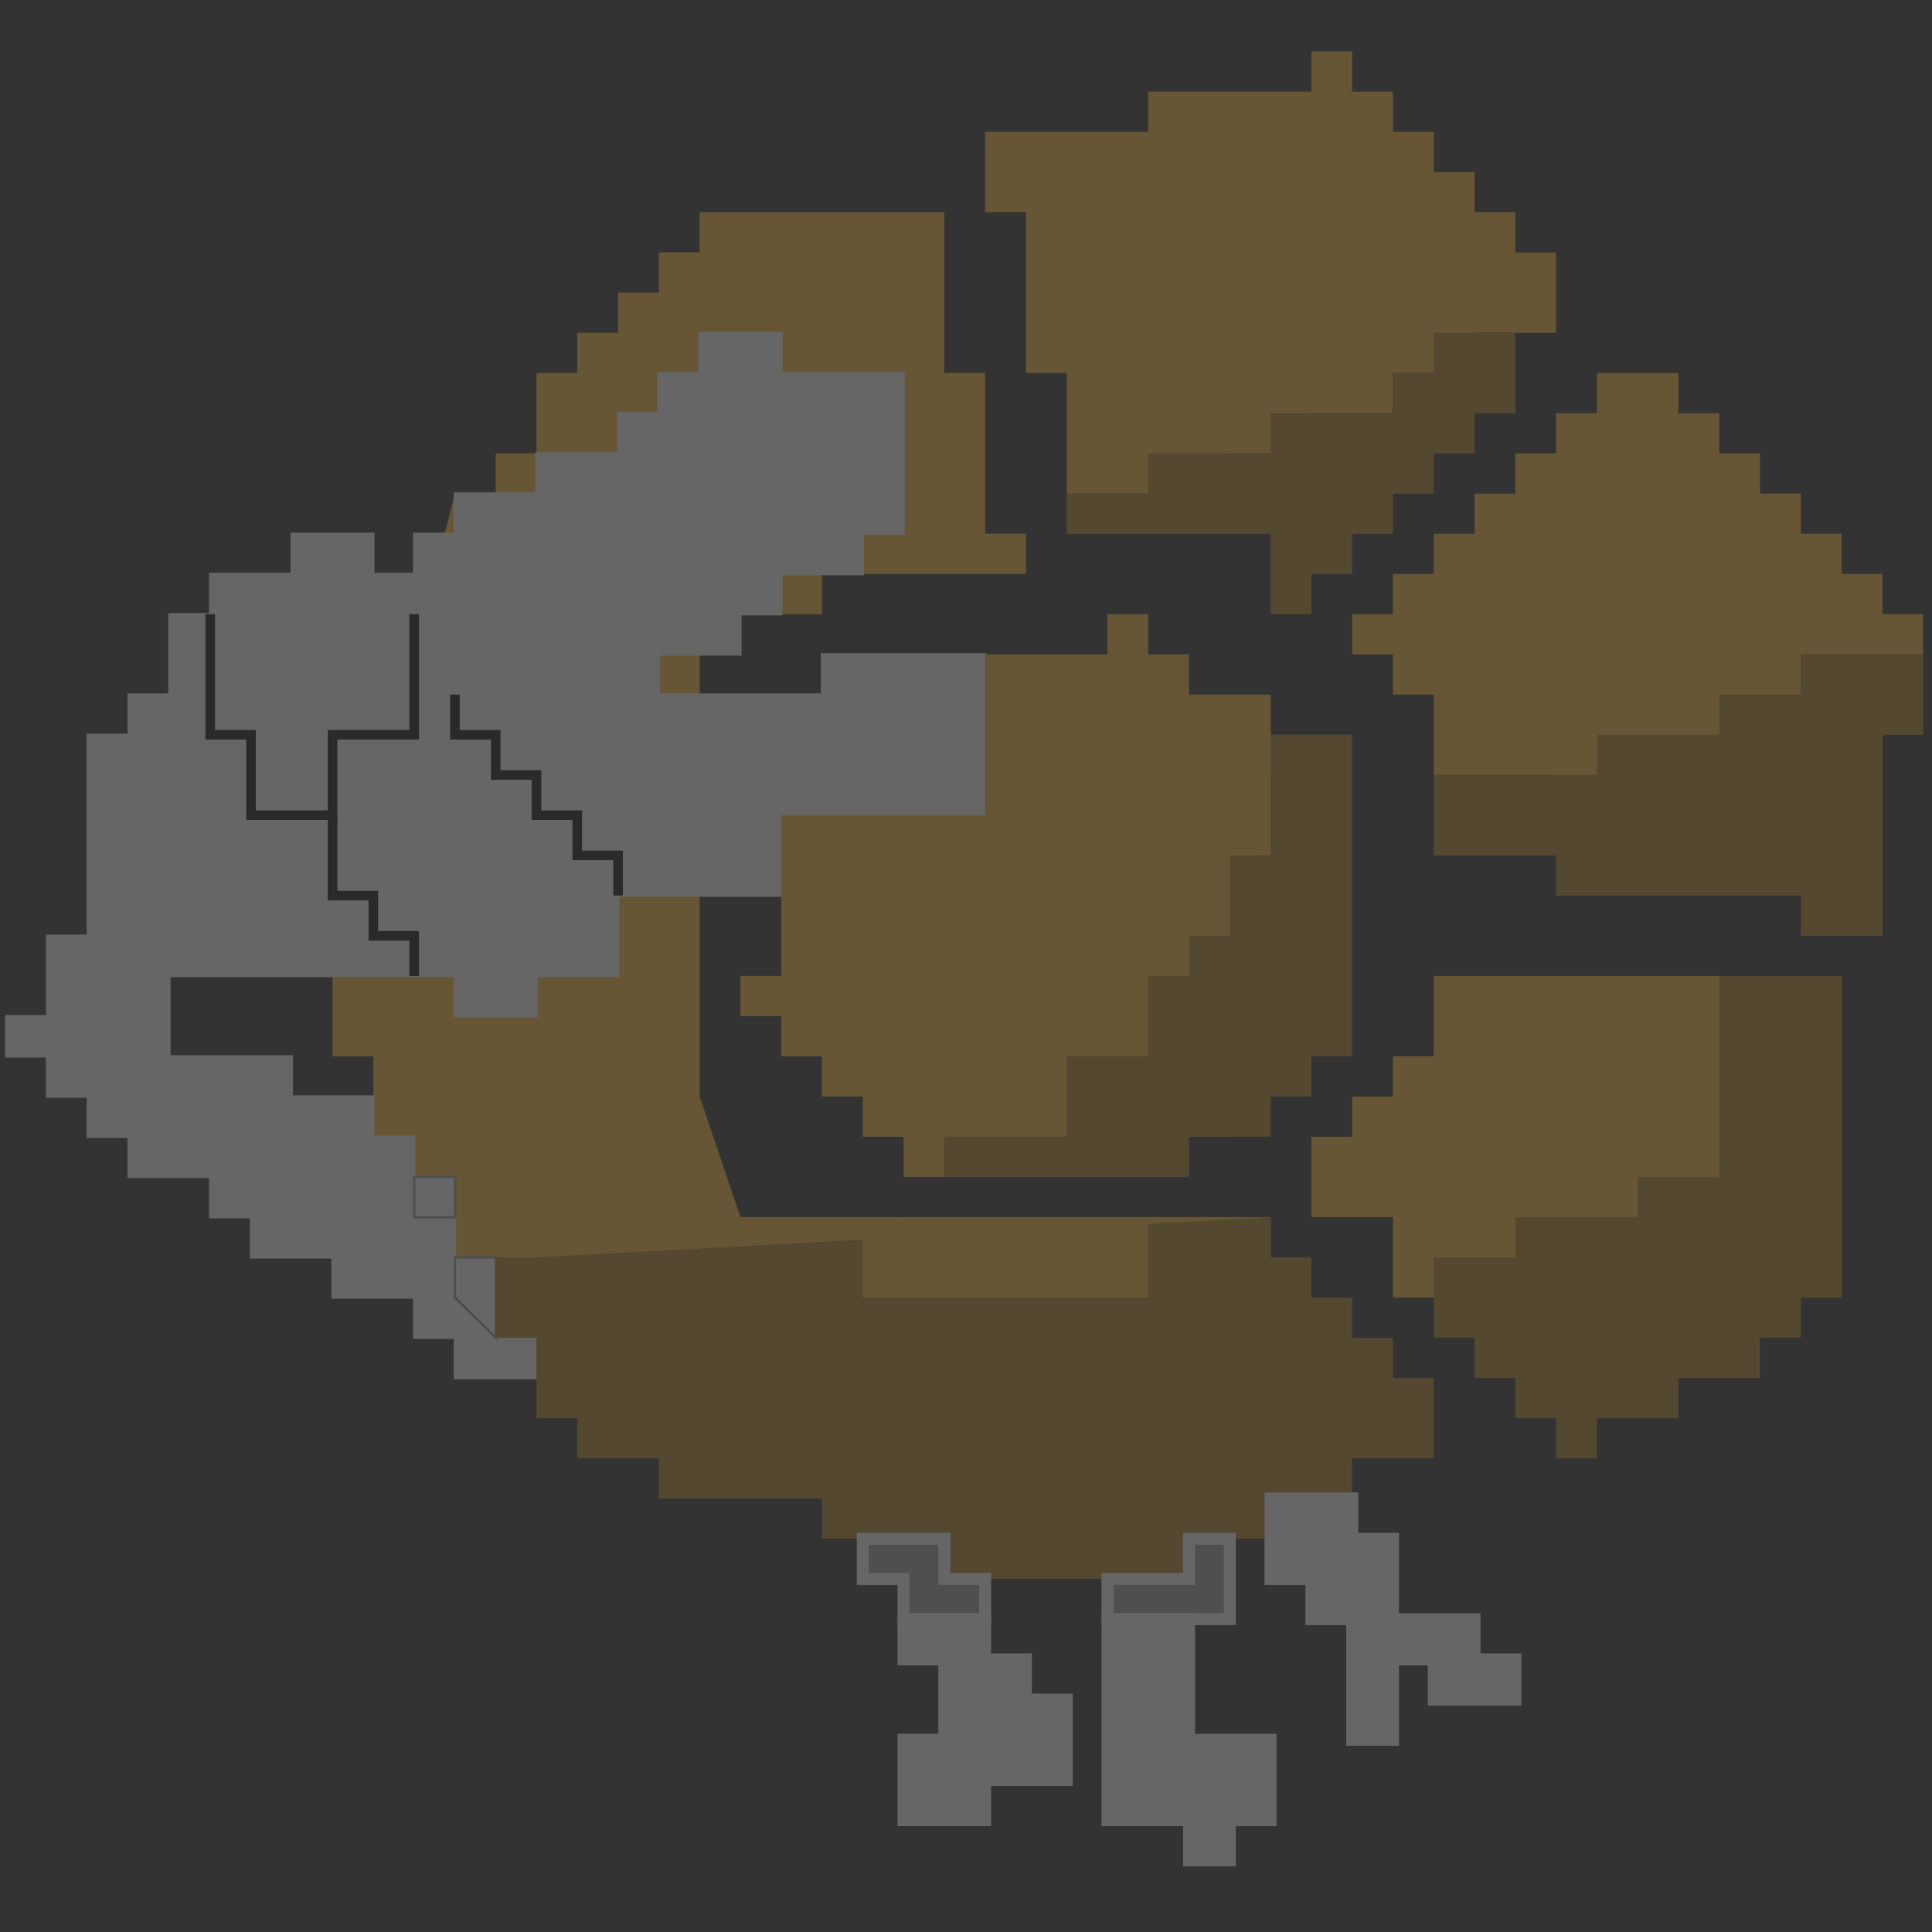 <svg width="126" height="126" viewBox="0 0 126 126" fill="none" xmlns="http://www.w3.org/2000/svg">
<rect x="0" y="0" width="126" height="126" fill="#333333" stroke="none"/>
<g style="mix-blend-mode:screen" opacity="0.25">
<path d="M82.867 79.38V89.867H80.207V92.489H74.887V95.111H72.227V97.733H56.268V95.111H50.949V92.489H48.288V89.867H45.628V87.245H40.309V84.623H34.989V82H29.669V76.757H27.009V74.135H24.349V68.892H21.689V63.649L29.668 32.189H32.329V29.567H34.989V24.324H37.649V21.702H40.309V19.08H42.97V16.458H45.63V13.836H61.589V24.322H64.249V34.808H66.909V37.43H53.61V40.053H45.63V71.512L48.29 79.377H58.929C58.929 79.377 56.269 79.377 58.929 81.999C61.59 84.621 74.888 81.999 74.888 81.999V79.377H82.868L82.867 79.38Z" fill="#FFBF3C"/>
<path d="M66.907 13.84V24.327H69.568V32.191H74.887H80.207V29.57H85.526V26.948H88.186H90.846V24.327H93.506H96.165V21.705H101.486V19.084V16.462H98.826V13.84H96.165V11.219H93.506V8.597H90.846V5.976H88.186V3.354H85.526V5.976H82.867H77.546H74.887V8.597H69.568H64.248V11.219V13.84H66.907Z" fill="#FFBF3C"/>
<path d="M69.567 32.191V34.813H80.207H82.867V40.056H85.526V37.435H88.186V34.813H90.846V32.191H93.506V29.57H96.165V26.948H98.825V21.705H96.165H93.506V24.327H90.846V26.948H88.186H85.526H82.867V29.57H80.207H74.887V32.191H69.567Z" fill="#B7892B"/>
<path d="M24.35 71.516H19.03V68.895H13.71H11.05V66.273V63.652H29.669V66.273H32.33H34.989V63.652H40.309V61.03V58.408H42.969H64.248V55.787V53.165H66.907V47.922V45.3H64.248V42.678H53.608V45.3H42.969V42.678H45.629H48.288V40.056H50.948V37.435H53.608H56.268V34.813H58.927V24.327H50.948V21.705H45.629V24.327H42.969V26.948H40.309V29.57H37.649H34.989V32.191H32.33H29.669V34.813H27.01V37.435H24.35V34.813H21.69H19.03V37.435H13.71V40.056H11.05V42.678V45.3H8.391V47.922H5.731V58.408V61.03H3.071V63.652V66.273H0.411V68.895H3.071V71.516H5.731V74.138H8.391V76.759H11.05H13.71V79.381H16.37V82.003H19.03H21.69V84.624H24.35H27.01V87.246H29.669V89.868H34.989V87.246H32.33V84.624H29.669V79.381H27.01V76.759V74.138H24.35V71.516Z" fill="white" stroke="white" stroke-width="0.156" stroke-miterlimit="10"/>
<path d="M32.329 82.002V87.245L29.669 84.623V82.002H32.329Z" fill="white" stroke="#A2A2A2" stroke-width="0.156" stroke-miterlimit="10"/>
<path d="M29.67 76.76H27.01V79.382H29.67V76.76Z" fill="white" stroke="#A2A2A2" stroke-width="0.156" stroke-miterlimit="10"/>
<path d="M13.71 40.055V47.92H16.37V53.163H21.69V47.92H27.01V45.298V40.055" fill="white"/>
<path d="M13.71 40.055V47.92H16.37V53.163H21.69V47.92H27.01V45.298V40.055" stroke="#111111" stroke-width="0.625" stroke-miterlimit="10"/>
<path d="M40.309 58.407V55.786H37.649V53.164H34.989V50.543H32.329V47.921H29.669V45.299" fill="white"/>
<path d="M40.309 58.407V55.786H37.649V53.164H34.989V50.543H32.329V47.921H29.669V45.299" stroke="#111111" stroke-width="0.625" stroke-miterlimit="10"/>
<path d="M21.69 53.166V58.409H24.35V61.031H27.01V63.653" fill="white"/>
<path d="M21.69 53.166V58.409H24.35V61.031H27.01V63.653" stroke="#111111" stroke-width="0.625" stroke-miterlimit="10"/>
<path d="M74.887 40.055H72.227V42.677H64.248V53.163H50.948V61.028V63.65H48.288V66.271H50.948V68.893H53.608V71.514H56.268V74.136H58.927V76.757H74.887V74.136H80.206V71.514L82.867 50.542H85.526L88.186 47.92H82.867V45.298H77.546V42.677H74.887V40.055Z" fill="#FFBF3C"/>
<path d="M88.186 47.92V68.893H85.526V71.514H82.867V74.136H80.206H77.546V76.757H74.887H61.587V74.136H69.567V68.893H74.887V63.65H77.546V61.028H80.206V55.785H82.867V53.163V50.542V47.92H88.186Z" fill="#B7892B"/>
<path d="M112.125 63.652H120.105V84.625H117.444V87.247H114.784V89.868H109.465V92.49H104.145V95.112H101.486V92.49H98.825V89.868H96.165V87.247H93.506V84.625V82.004L112.125 63.652Z" fill="#B7892B"/>
<path d="M85.526 76.76V74.138H88.187V71.516H90.846V68.895H93.506V63.652H112.125V76.76H106.806V79.382H101.486H98.826V82.004H93.506V84.625H90.846V82.004V79.382H85.526V76.76Z" fill="#FFBF3C"/>
<path d="M82.866 79.381V82.003H85.526V84.624H88.186V87.246H90.845V89.867H93.505V95.111H90.845H88.186V97.732H82.866V100.354H77.546V102.975H61.587V100.354H53.607V97.732H42.968V95.111H37.649V92.489H34.988V87.246H32.329V82.003H34.988L82.866 79.381Z" fill="#B7892B"/>
<path d="M74.887 79.381H56.268V84.624H74.887V79.381Z" fill="#FFBF3C"/>
<path d="M56.268 100.354H61.588V102.975H64.248V105.597H58.927V102.975H56.268V100.354Z" fill="#A2A2A2" stroke="white" stroke-width="0.782" stroke-miterlimit="10"/>
<path d="M72.227 102.975V105.597H74.887H80.206V100.354H77.546V102.975H72.227Z" fill="#A2A2A2" stroke="white" stroke-width="0.782" stroke-miterlimit="10"/>
<path d="M82.867 100.354V102.976H88.186V97.732H82.867V100.354Z" fill="#A2A2A2" stroke="#A2A2A2" stroke-width="0.782" stroke-miterlimit="10"/>
<path d="M58.927 105.598V108.22H61.587V113.463H58.927V116.084V118.706H64.248V116.084H69.567V110.841H66.907V108.22H64.248V105.598H58.927Z" fill="white" stroke="white" stroke-width="0.782" stroke-miterlimit="10"/>
<path d="M72.227 105.598V118.706H74.887H77.546V121.327H80.206V118.706H82.867V113.463H77.546V105.598H72.227Z" fill="white" stroke="white" stroke-width="0.782" stroke-miterlimit="10"/>
<path d="M82.867 97.732V102.976H85.526V105.598H88.186V113.463H90.846V108.22H93.506V110.841H98.825V108.22H96.165V105.598H90.846V100.354H88.186V97.732H82.867Z" fill="white" stroke="white" stroke-width="0.782" stroke-miterlimit="10"/>
<path d="M88.186 42.678H90.846V45.299H93.506V50.543H101.486V53.164H109.465V50.543H112.125V47.921H114.784V45.299H117.445V42.678H125.424V40.056H122.764V37.434H120.105V34.812H117.445V32.19H114.784V29.569H112.125V26.947H109.465V24.326H106.805H104.145V26.947H101.486V29.569H98.826V32.19L96.165 34.812H93.506V37.434H90.846V40.056H88.186V42.678Z" fill="#FFBF3C"/>
<path d="M93.506 55.79H101.486V58.411H117.444V61.033H122.764V47.925H125.424V42.682H120.105H117.444V45.303H112.125V47.925H104.145V50.547H98.825L93.506 55.79Z" fill="#B7892B"/>
<path d="M98.825 50.545H93.506V55.788H98.825V50.545Z" fill="#B7892B"/>
<path d="M96.165 32.191V34.813L98.825 32.191H96.165Z" fill="#FFBF3C"/>
<path d="M82.867 45.299V55.786H80.207L82.867 45.299Z" fill="#FFBF3C"/>
</g>
</svg>
